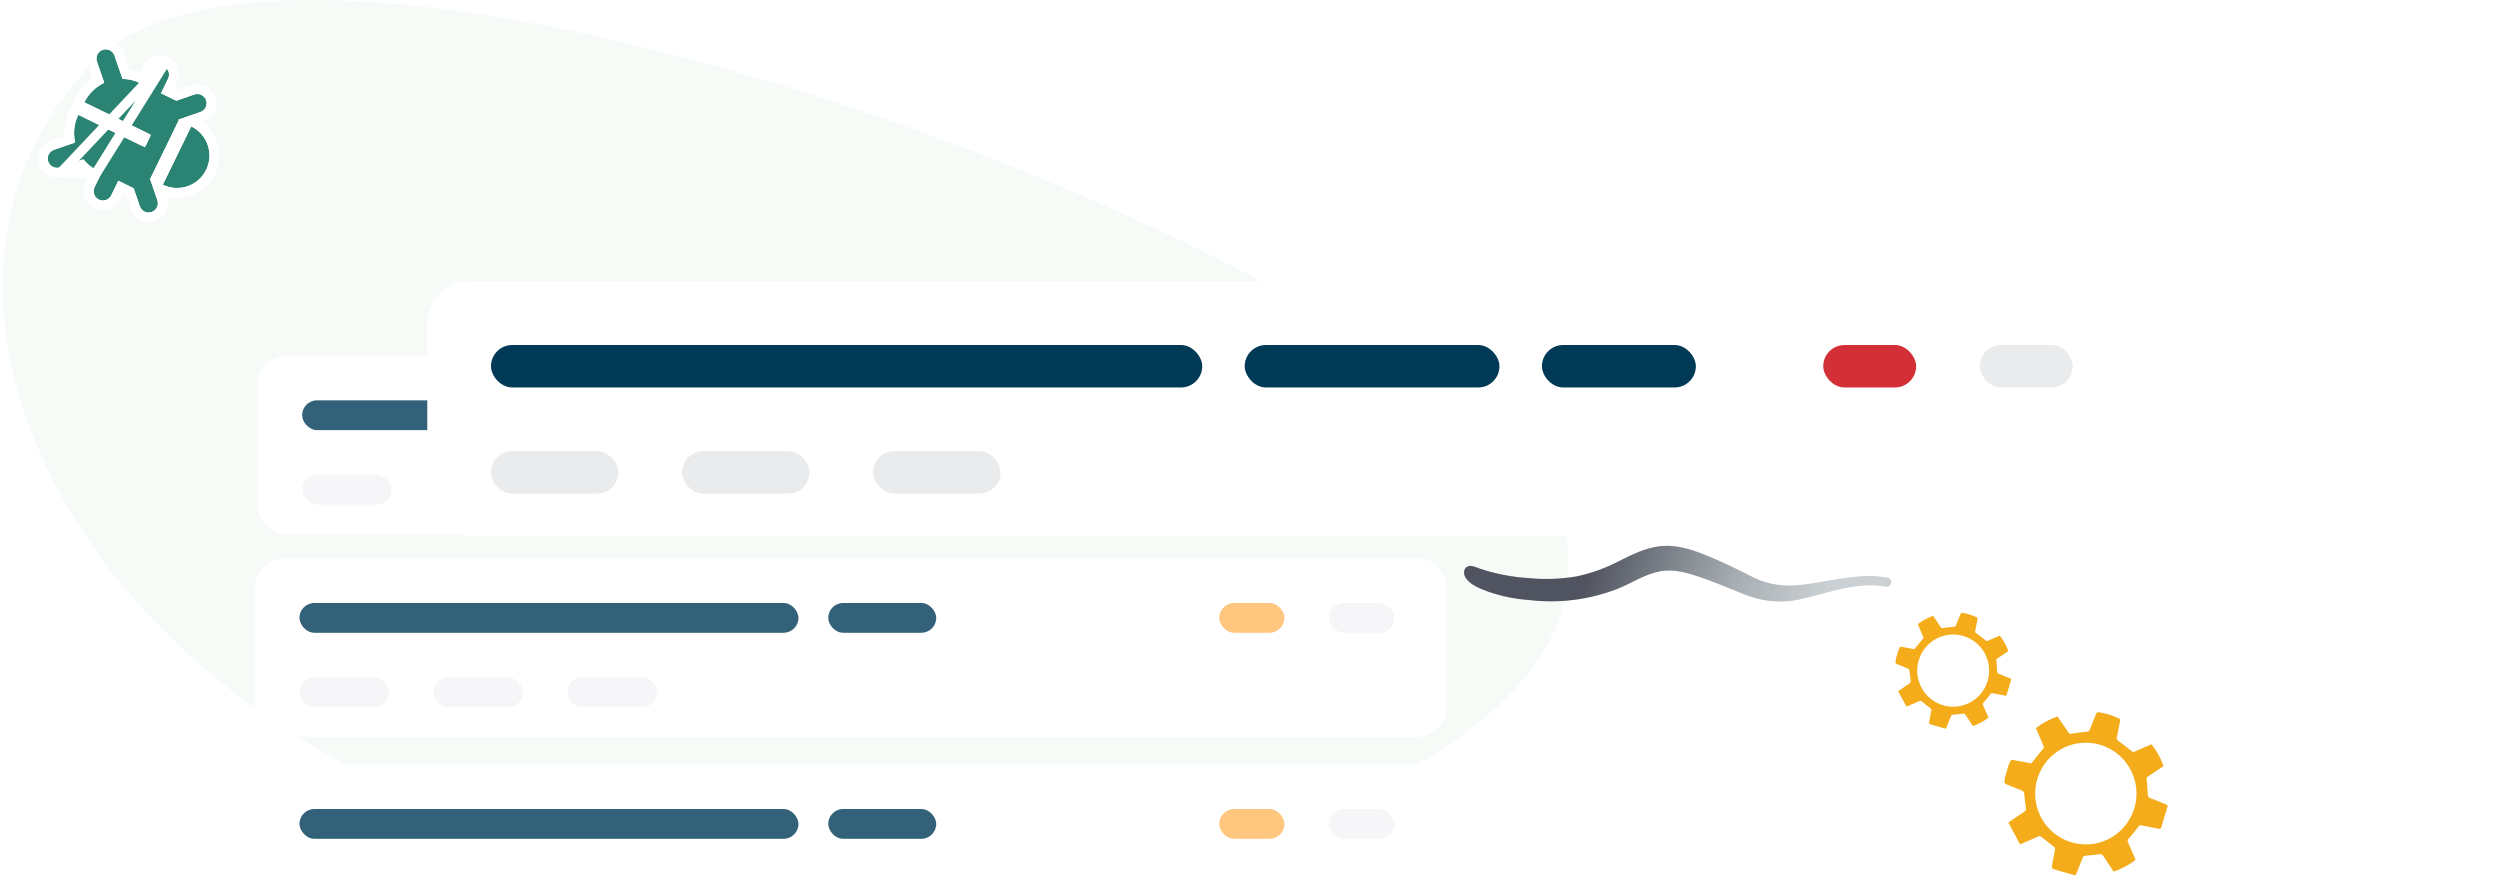 <svg width="471" height="166" viewBox="0 0 471 166" fill="none" xmlns="http://www.w3.org/2000/svg">
<g clip-path="url(#clip0_116_69944)">
<g opacity="0.6" clip-path="url(#clip1_116_69944)">
<path fill-rule="evenodd" clip-rule="evenodd" d="M295.371 103.681C299.671 150.022 195.386 180.248 105.625 159.154C15.864 138.059 -25.314 55.683 17.518 11.79C60.351 -32.103 291.071 57.34 295.371 103.681Z" fill="#F1F9F3"/>
</g>
<g style="mix-blend-mode:soft-light">
<path fill-rule="evenodd" clip-rule="evenodd" d="M355.672 108.837C355.792 108.873 355.902 108.935 355.997 109.017C356.091 109.1 356.166 109.202 356.218 109.316C356.269 109.43 356.296 109.554 356.296 109.679C356.296 109.805 356.269 109.929 356.217 110.043C355.961 110.648 355.363 110.56 354.831 110.458C353.221 110.224 351.586 110.213 349.973 110.425C346.563 110.819 343.365 111.919 340.067 112.689C336.829 113.584 333.402 113.531 330.192 112.538C327.132 111.486 324.211 110.097 321.143 109.02C318.449 108.084 315.625 107.089 312.721 107.642C309.949 108.163 307.529 109.791 304.941 110.856C299.623 112.961 293.867 113.716 288.186 113.057C285.523 112.872 282.895 112.338 280.371 111.469C278.925 110.929 276.973 110.208 276.105 108.817C275.707 108.174 275.676 107.153 276.439 106.755C277.202 106.357 278.13 106.912 278.814 107.144C281.78 108.121 284.858 108.716 287.974 108.914C290.985 109.211 294.021 109.105 297.004 108.6C299.733 108.029 302.371 107.087 304.843 105.798C307.41 104.52 309.994 103.181 312.883 102.887C315.773 102.592 318.643 103.482 321.344 104.584C324.203 105.717 326.938 107.071 329.669 108.439C332.199 109.819 335.063 110.463 337.94 110.3C343.879 109.938 349.693 107.701 355.672 108.837Z" fill="#E6EBEE"/>
<path fill-rule="evenodd" clip-rule="evenodd" d="M355.672 108.837C355.792 108.873 355.902 108.935 355.997 109.017C356.091 109.1 356.166 109.202 356.218 109.316C356.269 109.43 356.296 109.554 356.296 109.679C356.296 109.805 356.269 109.929 356.217 110.043C355.961 110.648 355.363 110.56 354.831 110.458C353.221 110.224 351.586 110.213 349.973 110.425C346.563 110.819 343.365 111.919 340.067 112.689C336.829 113.584 333.402 113.531 330.192 112.538C327.132 111.486 324.211 110.097 321.143 109.02C318.449 108.084 315.625 107.089 312.721 107.642C309.949 108.163 307.529 109.791 304.941 110.856C299.623 112.961 293.867 113.716 288.186 113.057C285.523 112.872 282.895 112.338 280.371 111.469C278.925 110.929 276.973 110.208 276.105 108.817C275.707 108.174 275.676 107.153 276.439 106.755C277.202 106.357 278.13 106.912 278.814 107.144C281.78 108.121 284.858 108.716 287.974 108.914C290.985 109.211 294.021 109.105 297.004 108.6C299.733 108.029 302.371 107.087 304.843 105.798C307.41 104.52 309.994 103.181 312.883 102.887C315.773 102.592 318.643 103.482 321.344 104.584C324.203 105.717 326.938 107.071 329.669 108.439C332.199 109.819 335.063 110.463 337.94 110.3C343.879 109.938 349.693 107.701 355.672 108.837Z" fill="url(#paint0_linear_116_69944)" fill-opacity="0.8" style="mix-blend-mode:color-burn"/>
<path fill-rule="evenodd" clip-rule="evenodd" d="M355.672 108.837C355.792 108.873 355.902 108.935 355.997 109.017C356.091 109.1 356.166 109.202 356.218 109.316C356.269 109.43 356.296 109.554 356.296 109.679C356.296 109.805 356.269 109.929 356.217 110.043C355.961 110.648 355.363 110.56 354.831 110.458C353.221 110.224 351.586 110.213 349.973 110.425C346.563 110.819 343.365 111.919 340.067 112.689C336.829 113.584 333.402 113.531 330.192 112.538C327.132 111.486 324.211 110.097 321.143 109.02C318.449 108.084 315.625 107.089 312.721 107.642C309.949 108.163 307.529 109.791 304.941 110.856C299.623 112.961 293.867 113.716 288.186 113.057C285.523 112.872 282.895 112.338 280.371 111.469C278.925 110.929 276.973 110.208 276.105 108.817C275.707 108.174 275.676 107.153 276.439 106.755C277.202 106.357 278.13 106.912 278.814 107.144C281.78 108.121 284.858 108.716 287.974 108.914C290.985 109.211 294.021 109.105 297.004 108.6C299.733 108.029 302.371 107.087 304.843 105.798C307.41 104.52 309.994 103.181 312.883 102.887C315.773 102.592 318.643 103.482 321.344 104.584C324.203 105.717 326.938 107.071 329.669 108.439C332.199 109.819 335.063 110.463 337.94 110.3C343.879 109.938 349.693 107.701 355.672 108.837Z" fill="#2F3941" fill-opacity="0.15" style="mix-blend-mode:multiply"/>
</g>
<g filter="url(#filter0_d_116_69944)">
<circle cx="392.649" cy="145.151" r="10.662" fill="white"/>
<path d="M390.877 160.863C391.097 160.817 391.171 160.616 391.361 160.121C391.701 159.234 392.041 158.347 392.411 157.473C392.469 157.336 392.68 157.197 392.835 157.178C393.755 157.068 394.682 157.014 395.6 156.894C395.885 156.858 396.037 156.883 396.2 157.138C396.854 158.159 397.537 159.161 398.201 160.159C399.272 159.897 401.672 158.606 402.34 157.922C401.882 156.861 401.43 155.77 400.937 154.698C400.783 154.365 400.811 154.193 401.074 153.911C401.684 153.257 402.237 152.544 402.772 151.825C402.989 151.534 403.159 151.378 403.556 151.467C404.585 151.7 405.628 151.87 406.661 152.083C406.939 152.141 407.111 152.086 407.193 151.811C407.578 150.515 407.962 149.219 408.345 147.924C408.439 147.605 408.179 147.559 407.992 147.482C407.046 147.09 406.1 146.694 405.14 146.335C404.781 146.2 404.66 146.015 404.645 145.624C404.602 144.589 404.492 143.557 404.402 142.445L407.605 140.279C407.095 138.784 406.341 137.44 405.346 136.171L401.865 137.668C400.89 136.912 400.002 136.191 399.076 135.525C398.808 135.332 398.762 135.179 398.823 134.885C399.036 133.864 399.216 132.836 399.422 131.814C399.466 131.593 399.473 131.431 399.232 131.321C398.012 130.763 396.762 130.315 395.422 130.143C395.123 130.104 395.006 130.212 394.907 130.461C394.509 131.458 394.092 132.447 393.698 133.446C393.603 133.688 393.501 133.79 393.209 133.815C392.194 133.902 391.182 134.032 390.175 134.188C389.918 134.228 389.817 134.147 389.696 133.965C389.019 132.958 388.336 131.958 387.638 130.927C386.172 131.469 384.814 132.154 383.568 133.128L385.123 136.768L382.684 139.783C381.772 139.61 380.727 139.403 379.677 139.214C378.815 139.06 378.927 138.934 378.574 139.805C378.54 139.888 378.478 139.958 378.426 140.034L377.752 142.368C377.733 142.55 377.743 142.74 377.69 142.911C377.555 143.356 377.658 143.605 378.134 143.778C379.125 144.136 380.094 144.557 381.063 144.975C381.189 145.03 381.323 145.213 381.342 145.352C381.466 146.258 381.512 147.178 381.683 148.074C381.766 148.513 381.649 148.699 381.309 148.919C380.348 149.544 379.412 150.211 378.371 150.924L380.57 155.023C380.841 154.912 380.998 154.851 381.152 154.784C382.107 154.373 383.066 153.971 384.014 153.543C384.283 153.422 384.435 153.48 384.657 153.664C385.419 154.294 386.222 154.875 386.989 155.5C387.108 155.597 387.193 155.839 387.168 155.993C387.031 156.838 386.848 157.674 386.694 158.516C386.569 159.197 386.525 159.451 386.749 159.664L390.877 160.863ZM390.718 154.77C388.572 154.247 386.673 152.993 385.345 151.222C384.016 149.451 383.341 147.272 383.434 145.058C383.526 142.843 384.381 140.729 385.853 139.076C387.324 137.423 389.321 136.333 391.504 135.993C393.686 135.652 395.919 136.081 397.821 137.207C399.723 138.333 401.178 140.087 401.937 142.169C402.696 144.25 402.712 146.532 401.983 148.624C401.254 150.716 399.824 152.49 397.938 153.643C396.868 154.301 395.68 154.739 394.441 154.933C393.201 155.126 391.936 155.071 390.718 154.77V154.77Z" fill="#F4AC1A"/>
</g>
<g filter="url(#filter1_d_116_69944)">
<circle cx="367.751" cy="123.253" r="7.566" fill="white"/>
<path d="M366.493 134.403C366.649 134.37 366.702 134.228 366.837 133.876C367.078 133.247 367.319 132.617 367.582 131.997C367.623 131.9 367.773 131.801 367.883 131.788C368.536 131.71 369.194 131.671 369.845 131.586C370.047 131.561 370.155 131.578 370.271 131.76C370.735 132.484 371.22 133.195 371.691 133.903C372.451 133.717 374.154 132.801 374.628 132.316C374.303 131.563 373.983 130.789 373.633 130.028C373.524 129.791 373.543 129.67 373.73 129.469C374.163 129.005 374.555 128.499 374.935 127.989C375.089 127.782 375.21 127.671 375.491 127.735C376.222 127.9 376.962 128.02 377.695 128.172C377.892 128.213 378.014 128.174 378.072 127.979C378.345 127.059 378.618 126.14 378.89 125.22C378.957 124.994 378.772 124.961 378.639 124.906C377.968 124.628 377.296 124.347 376.616 124.092C376.361 123.997 376.275 123.866 376.264 123.588C376.234 122.854 376.155 122.121 376.091 121.332L378.365 119.794C378.003 118.734 377.468 117.78 376.762 116.88L374.292 117.942C373.599 117.405 372.969 116.894 372.312 116.421C372.121 116.284 372.089 116.176 372.133 115.967C372.283 115.242 372.412 114.512 372.557 113.787C372.589 113.631 372.594 113.516 372.422 113.437C371.557 113.041 370.67 112.723 369.719 112.601C369.506 112.574 369.424 112.651 369.353 112.827C369.071 113.535 368.775 114.237 368.495 114.946C368.428 115.117 368.356 115.19 368.148 115.207C367.428 115.269 366.71 115.361 365.995 115.472C365.813 115.501 365.741 115.443 365.655 115.314C365.175 114.599 364.69 113.89 364.195 113.158C363.155 113.542 362.191 114.029 361.306 114.72L362.41 117.303L360.679 119.443C360.032 119.32 359.29 119.173 358.545 119.039C357.933 118.929 358.013 118.84 357.762 119.458C357.738 119.517 357.694 119.567 357.657 119.621L357.179 121.277C357.165 121.406 357.172 121.541 357.135 121.663C357.039 121.979 357.112 122.155 357.45 122.278C358.153 122.532 358.841 122.831 359.528 123.127C359.618 123.166 359.713 123.296 359.727 123.395C359.815 124.038 359.847 124.691 359.968 125.327C360.028 125.638 359.944 125.77 359.703 125.927C359.021 126.37 358.357 126.843 357.618 127.349L359.179 130.258C359.371 130.18 359.483 130.136 359.592 130.089C360.269 129.797 360.95 129.512 361.623 129.208C361.814 129.122 361.922 129.163 362.079 129.294C362.62 129.741 363.19 130.153 363.734 130.597C363.818 130.666 363.879 130.837 363.861 130.947C363.764 131.546 363.634 132.14 363.524 132.737C363.436 133.221 363.405 133.401 363.564 133.552L366.493 134.403ZM366.381 130.079C364.858 129.708 363.51 128.818 362.567 127.561C361.625 126.304 361.145 124.758 361.211 123.186C361.277 121.614 361.883 120.114 362.928 118.941C363.972 117.768 365.389 116.995 366.938 116.753C368.487 116.511 370.071 116.816 371.421 117.615C372.771 118.414 373.804 119.658 374.342 121.136C374.881 122.613 374.892 124.232 374.375 125.717C373.857 127.202 372.843 128.461 371.504 129.279C370.745 129.746 369.902 130.057 369.022 130.194C368.143 130.331 367.245 130.292 366.381 130.079V130.079Z" fill="#F4AC1A"/>
</g>
<g clip-path="url(#clip2_116_69944)">
<path d="M48.5 72.612C48.5 69.513 51.013 67 54.112 67H267.387C270.487 67 273 69.513 273 72.612V95.062C273 98.162 270.487 100.675 267.387 100.675H54.112C51.013 100.675 48.5 98.162 48.5 95.062V72.612Z" fill="white"/>
<g clip-path="url(#clip3_116_69944)">
<rect x="56.919" y="75.419" width="94.009" height="5.612" rx="2.806" fill="#336179"/>
<rect x="156.541" y="75.419" width="20.345" height="5.612" rx="2.806" fill="#336179"/>
<rect x="230.205" y="75.419" width="12.277" height="5.612" rx="2.806" fill="#FFC67F"/>
<rect x="250.901" y="75.419" width="12.277" height="5.612" rx="2.806" fill="#F6F6F8"/>
<rect x="56.919" y="89.45" width="16.837" height="5.612" rx="2.806" fill="#F6F6F8"/>
<rect x="82.175" y="89.45" width="16.837" height="5.612" rx="2.806" fill="#F6F6F8"/>
<rect x="107.431" y="89.45" width="16.837" height="5.612" rx="2.806" fill="#F6F6F8"/>
</g>
</g>
<g clip-path="url(#clip4_116_69944)">
<path d="M48 110.795C48 107.695 50.513 105.183 53.612 105.183H266.887C269.987 105.183 272.5 107.695 272.5 110.795V133.245C272.5 136.345 269.987 138.858 266.887 138.858H53.612C50.513 138.858 48 136.345 48 133.245V110.795Z" fill="white"/>
<g clip-path="url(#clip5_116_69944)">
<rect x="56.419" y="113.602" width="94.009" height="5.612" rx="2.806" fill="#336179"/>
<rect x="156.041" y="113.602" width="20.345" height="5.612" rx="2.806" fill="#336179"/>
<rect x="229.705" y="113.602" width="12.277" height="5.612" rx="2.806" fill="#FFC67F"/>
<rect x="250.401" y="113.602" width="12.277" height="5.612" rx="2.806" fill="#F6F6F8"/>
<rect x="56.419" y="127.633" width="16.837" height="5.612" rx="2.806" fill="#F6F6F8"/>
<rect x="81.675" y="127.633" width="16.837" height="5.612" rx="2.806" fill="#F6F6F8"/>
<rect x="106.931" y="127.633" width="16.837" height="5.612" rx="2.806" fill="#F6F6F8"/>
</g>
</g>
<g clip-path="url(#clip6_116_69944)">
<path d="M48 149.612C48 146.513 50.513 144 53.612 144H266.887C269.987 144 272.5 146.513 272.5 149.613V172.063C272.5 175.162 269.987 177.675 266.887 177.675H53.612C50.513 177.675 48 175.162 48 172.063V149.612Z" fill="white"/>
<g clip-path="url(#clip7_116_69944)">
<rect x="56.419" y="152.419" width="94.009" height="5.612" rx="2.806" fill="#336179"/>
<rect x="156.041" y="152.419" width="20.345" height="5.612" rx="2.806" fill="#336179"/>
<rect x="229.705" y="152.419" width="12.277" height="5.612" rx="2.806" fill="#FFC67F"/>
<rect x="250.401" y="152.419" width="12.277" height="5.612" rx="2.806" fill="#F6F6F8"/>
</g>
</g>
<g filter="url(#filter2_d_116_69944)">
<g clip-path="url(#clip8_116_69944)">
<path d="M80.5 41C80.5 36.582 84.082 33 88.5 33H392.5C396.918 33 400.5 36.582 400.5 41V73C400.5 77.418 396.918 81 392.5 81H88.5C84.082 81 80.5 77.418 80.5 73V41Z" fill="white"/>
<g clip-path="url(#clip9_116_69944)">
<rect x="92.5" y="45" width="134" height="8" rx="4" fill="#003A57"/>
<rect x="234.5" y="45" width="48" height="8" rx="4" fill="#003A57"/>
<rect x="290.5" y="45" width="29" height="8" rx="4" fill="#003A57"/>
<rect x="343.5" y="45" width="17.5" height="8" rx="4" fill="#D22F37"/>
<rect x="373" y="45" width="17.5" height="8" rx="4" fill="#E9EBED"/>
<rect x="92.5" y="65" width="24" height="8" rx="4" fill="#E9EBED"/>
<rect x="128.5" y="65" width="24" height="8" rx="4" fill="#E9EBED"/>
<rect x="164.5" y="65" width="24" height="8" rx="4" fill="#E9EBED"/>
</g>
</g>
</g>
<g filter="url(#filter3_d_116_69944)">
<path d="M18.578 33.582C17.734 33.142 17.416 32.092 17.833 31.237L19.156 28.523L18.372 28.14C17.299 27.617 16.4 26.883 15.698 26.011L11.303 27.525C10.392 27.839 9.398 27.355 9.084 26.443C8.77 25.531 9.254 24.537 10.166 24.223L14.159 22.847C13.767 21.153 13.931 19.319 14.752 17.634L26.72 23.468C27.045 23.627 27.437 23.492 27.596 23.167L28.169 21.99C28.328 21.665 28.193 21.273 27.868 21.114L15.9 15.279C16.721 13.595 18.066 12.335 19.642 11.601L18.266 7.608C17.952 6.696 18.437 5.702 19.348 5.388C20.26 5.074 21.254 5.559 21.568 6.47L23.082 10.865C24.201 10.881 25.334 11.137 26.406 11.66L27.191 12.042L28.514 9.328C28.931 8.473 29.954 8.077 30.821 8.47C31.72 8.878 32.099 9.944 31.669 10.826L30.33 13.573L33.212 14.977L36.614 13.806C37.526 13.491 38.519 13.976 38.834 14.888C39.148 15.8 38.663 16.793 37.751 17.107L33.766 18.48L28.278 29.737L29.651 33.722C29.965 34.634 29.48 35.628 28.569 35.942C27.657 36.256 26.663 35.772 26.349 34.86L25.177 31.458L22.296 30.053L20.956 32.8C20.527 33.681 19.453 34.039 18.578 33.582ZM38.846 27.984C40.325 24.95 39.064 21.291 36.03 19.812L30.674 30.799C33.708 32.278 37.367 31.018 38.846 27.984Z" fill="#2B8473"/>
<path d="M11.604 28.398L11.604 28.398C10.21 28.879 8.691 28.138 8.21 26.744L8.21 26.744C7.73 25.349 8.471 23.83 9.865 23.349L9.865 23.349L13.109 22.232C12.889 20.577 13.136 18.841 13.922 17.229L14.326 16.398L15.157 16.803L26.883 22.52L27.221 21.827L15.495 16.11L14.665 15.705L15.069 14.874C15.855 13.262 17.071 11.998 18.511 11.153L17.393 7.909L17.393 7.909C16.913 6.514 17.653 4.995 19.047 4.515L19.048 4.515C20.442 4.034 21.961 4.775 22.442 6.169L22.442 6.169L23.753 9.975C24.772 10.067 25.791 10.339 26.765 10.807L27.684 8.923C28.309 7.641 29.858 7.019 31.203 7.629L11.604 28.398ZM11.604 28.398L15.41 27.087C16.11 27.834 16.952 28.469 17.921 28.948M11.604 28.398L17.921 28.948M17.921 28.948L17.003 30.832C16.378 32.114 16.841 33.718 18.15 34.401C19.488 35.099 21.13 34.553 21.787 33.205L22.721 31.288L24.428 32.121L25.476 35.161L25.476 35.161C25.956 36.555 27.475 37.296 28.87 36.816L28.87 36.816C30.264 36.335 31.005 34.816 30.524 33.422L30.524 33.422L29.834 31.417L30.269 31.629C33.762 33.332 37.973 31.881 39.676 28.389C41.379 24.896 39.928 20.684 36.435 18.982L35.902 18.722L38.052 17.981L38.052 17.981C39.447 17.5 40.187 15.981 39.707 14.587L39.707 14.587C39.227 13.193 37.707 12.452 36.313 12.932L36.313 12.932L33.273 13.979L31.566 13.147L32.5 11.231C33.157 9.883 32.576 8.253 31.203 7.629L17.921 28.948ZM34.428 19.229L35.46 18.874L35.2 19.407L29.843 30.394L29.631 30.829L29.276 29.798L34.428 19.229Z" stroke="white" stroke-width="1.848"/>
</g>
</g>
<defs>
<filter id="filter0_d_116_69944" x="369.546" y="126.09" width="46.908" height="46.907" filterUnits="userSpaceOnUse" color-interpolation-filters="sRGB">
<feFlood flood-opacity="0" result="BackgroundImageFix"/>
<feColorMatrix in="SourceAlpha" type="matrix" values="0 0 0 0 0 0 0 0 0 0 0 0 0 0 0 0 0 0 127 0" result="hardAlpha"/>
<feOffset dy="4.045"/>
<feGaussianBlur stdDeviation="4.045"/>
<feColorMatrix type="matrix" values="0 0 0 0 0.184 0 0 0 0 0.224 0 0 0 0 0.255 0 0 0 0.15 0"/>
<feBlend mode="normal" in2="BackgroundImageFix" result="effect1_dropShadow_116_69944"/>
<feBlend mode="normal" in="SourceGraphic" in2="effect1_dropShadow_116_69944" result="shape"/>
</filter>
<filter id="filter1_d_116_69944" x="351.355" y="109.725" width="33.29" height="33.289" filterUnits="userSpaceOnUse" color-interpolation-filters="sRGB">
<feFlood flood-opacity="0" result="BackgroundImageFix"/>
<feColorMatrix in="SourceAlpha" type="matrix" values="0 0 0 0 0 0 0 0 0 0 0 0 0 0 0 0 0 0 127 0" result="hardAlpha"/>
<feOffset dy="2.87"/>
<feGaussianBlur stdDeviation="2.87"/>
<feColorMatrix type="matrix" values="0 0 0 0 0.184 0 0 0 0 0.224 0 0 0 0 0.255 0 0 0 0.15 0"/>
<feBlend mode="normal" in2="BackgroundImageFix" result="effect1_dropShadow_116_69944"/>
<feBlend mode="normal" in="SourceGraphic" in2="effect1_dropShadow_116_69944" result="shape"/>
</filter>
<filter id="filter2_d_116_69944" x="52.5" y="25" width="376" height="104" filterUnits="userSpaceOnUse" color-interpolation-filters="sRGB">
<feFlood flood-opacity="0" result="BackgroundImageFix"/>
<feColorMatrix in="SourceAlpha" type="matrix" values="0 0 0 0 0 0 0 0 0 0 0 0 0 0 0 0 0 0 127 0" result="hardAlpha"/>
<feOffset dy="20"/>
<feGaussianBlur stdDeviation="14"/>
<feColorMatrix type="matrix" values="0 0 0 0 0.184 0 0 0 0 0.224 0 0 0 0 0.255 0 0 0 0.15 0"/>
<feBlend mode="normal" in2="BackgroundImageFix" result="effect1_dropShadow_116_69944"/>
<feBlend mode="normal" in="SourceGraphic" in2="effect1_dropShadow_116_69944" result="shape"/>
</filter>
<filter id="filter3_d_116_69944" x="-0.86" y="-0.556" width="50.173" height="50.442" filterUnits="userSpaceOnUse" color-interpolation-filters="sRGB">
<feFlood flood-opacity="0" result="BackgroundImageFix"/>
<feColorMatrix in="SourceAlpha" type="matrix" values="0 0 0 0 0 0 0 0 0 0 0 0 0 0 0 0 0 0 127 0" result="hardAlpha"/>
<feOffset dy="4"/>
<feGaussianBlur stdDeviation="4"/>
<feColorMatrix type="matrix" values="0 0 0 0 0.184 0 0 0 0 0.224 0 0 0 0 0.255 0 0 0 0.15 0"/>
<feBlend mode="normal" in2="BackgroundImageFix" result="effect1_dropShadow_116_69944"/>
<feBlend mode="normal" in="SourceGraphic" in2="effect1_dropShadow_116_69944" result="shape"/>
</filter>
<linearGradient id="paint0_linear_116_69944" x1="287.239" y1="105.945" x2="340.08" y2="123.73" gradientUnits="userSpaceOnUse">
<stop offset="0.214" stop-color="#323444"/>
<stop offset="0.688" stop-color="#2F3941" stop-opacity="0.292"/>
<stop offset="1" stop-color="#2F3941" stop-opacity="0"/>
</linearGradient>
<clipPath id="clip0_116_69944">
<rect width="470" height="166" fill="white" transform="translate(0.5)"/>
</clipPath>
<clipPath id="clip1_116_69944">
<rect width="470" height="166" fill="white" transform="translate(0.5)"/>
</clipPath>
<clipPath id="clip2_116_69944">
<path d="M48.5 72.612C48.5 69.513 51.013 67 54.112 67H267.387C270.487 67 273 69.513 273 72.612V95.062C273 98.162 270.487 100.675 267.387 100.675H54.112C51.013 100.675 48.5 98.162 48.5 95.062V72.612Z" fill="white"/>
</clipPath>
<clipPath id="clip3_116_69944">
<rect x="48.5" y="67" width="224.5" height="33.675" rx="16.837" fill="white"/>
</clipPath>
<clipPath id="clip4_116_69944">
<path d="M48 110.795C48 107.695 50.513 105.183 53.612 105.183H266.887C269.987 105.183 272.5 107.695 272.5 110.795V133.245C272.5 136.345 269.987 138.858 266.887 138.858H53.612C50.513 138.858 48 136.345 48 133.245V110.795Z" fill="white"/>
</clipPath>
<clipPath id="clip5_116_69944">
<rect x="48" y="105.183" width="224.5" height="33.675" rx="16.837" fill="white"/>
</clipPath>
<clipPath id="clip6_116_69944">
<path d="M48 149.612C48 146.513 50.513 144 53.612 144H266.887C269.987 144 272.5 146.513 272.5 149.613V172.063C272.5 175.162 269.987 177.675 266.887 177.675H53.612C50.513 177.675 48 175.162 48 172.063V149.612Z" fill="white"/>
</clipPath>
<clipPath id="clip7_116_69944">
<rect x="48" y="144" width="224.5" height="33.675" rx="16.837" fill="white"/>
</clipPath>
<clipPath id="clip8_116_69944">
<path d="M80.5 41C80.5 36.582 84.082 33 88.5 33H392.5C396.918 33 400.5 36.582 400.5 41V73C400.5 77.418 396.918 81 392.5 81H88.5C84.082 81 80.5 77.418 80.5 73V41Z" fill="white"/>
</clipPath>
<clipPath id="clip9_116_69944">
<rect x="80.5" y="33" width="320" height="48" rx="24" fill="white"/>
</clipPath>
</defs>
</svg>
